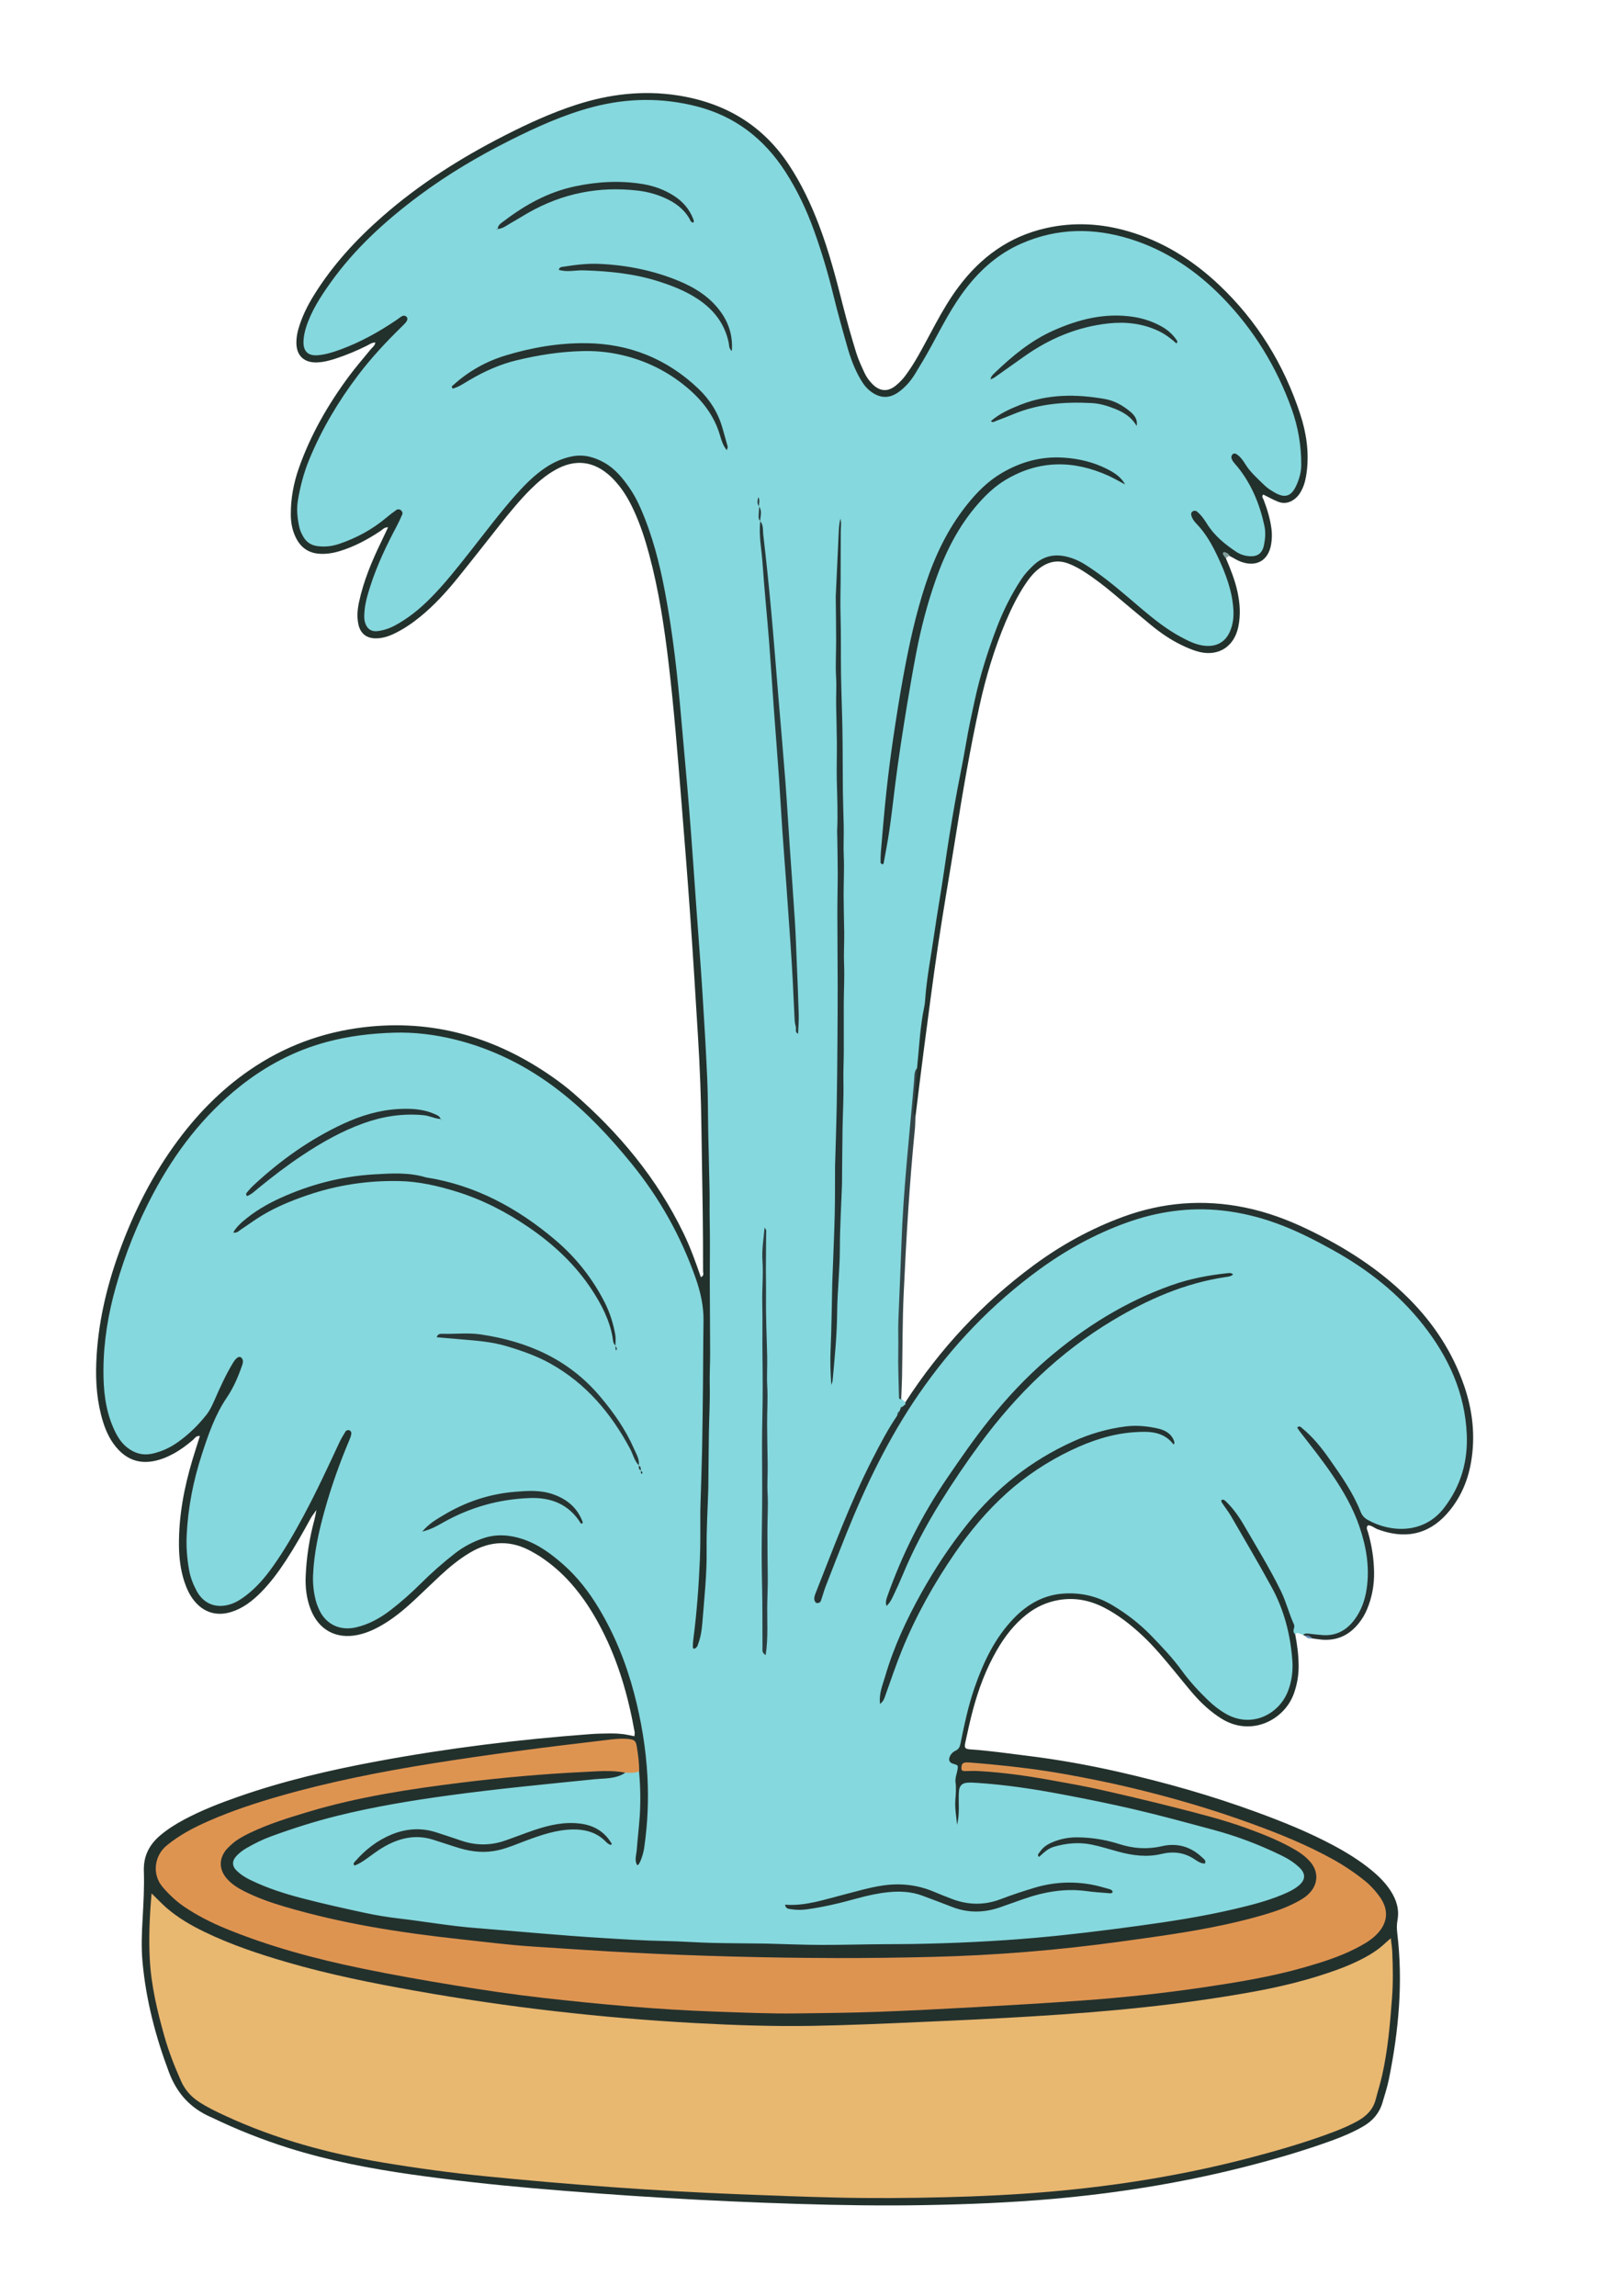 <svg fill="none" viewBox="0 0 159 225" xmlns="http://www.w3.org/2000/svg" xmlns:xlink="http://www.w3.org/1999/xlink"><clipPath id="a"><path d="m0 0h139.544v212.935h-139.544z" transform="matrix(.996 .085 -.085 .996 19 .584)"/></clipPath><g clip-path="url(#a)"><path d="m127.743 160.234c-.132-.054-.265-.105-.398-.159-.151-.065-.281-.033-.386.092-.673-.192-.448-.838-.568-1.261-.68-2.359-1.925-4.442-3.124-6.541-.812-1.42-1.561-2.887-2.334-3.93 1.493 2.508 3.225 5.278 4.59 8.246 1.041 2.259 1.555 4.683 1.45 7.178-.133 3.201-2.791 5.491-5.576 4.889-1.388-.299-2.437-1.169-3.432-2.132-1.715-1.665-2.984-3.707-4.646-5.422-1.311-1.355-2.699-2.607-4.318-3.565-3.915-2.318-8.118-1.235-10.759 2.735-1.82 2.732-2.841 5.778-3.551 8.959-.197.888-.164 1.884-.861 2.624-.133.14-.268.348-.083.514.73.669.396 1.476.23 2.203-.266 1.167-.163 2.329-.136 3.384.066-.614-.108-1.334-.046-2.059.112-1.315.441-1.644 1.78-1.569 2.609.145 5.206.432 7.775.927 5.63 1.088 11.224 2.336 16.725 3.97 1.952.58 3.817 1.375 5.661 2.221.534.246 1.022.57 1.469.952 1.153.99 1.109 2.039-.175 2.853-1.816 1.149-3.895 1.604-5.95 2.045-8.91 1.91-17.933 2.941-27.032 3.327-5.023.213-10.049.229-15.074.166-5.961-.077-11.911-.327-17.866-.557-5.854-.225-11.679-.746-17.489-1.371-5.69-.611-11.356-1.551-16.806-3.439-.996-.344-1.989-.714-2.896-1.254-1.722-1.016-1.738-2.197-.073-3.304 1.751-1.164 3.752-1.731 5.719-2.356 5.004-1.591 10.161-2.425 15.351-3.106 4.913-.645 9.841-1.125 14.777-1.575.52-.048.968-.288 1.455-.413.507-.091 1.014-.173 1.526-.06.384.203.348.587.362.926.112 2.507.013 5.003-.372 7.484.777-4.169.671-8.347-.061-12.5-.697-3.951-1.897-7.747-3.949-11.236-1.286-2.185-2.866-4.087-4.904-5.602-3.183-2.37-6.224-2.269-9.291.232-1.909 1.557-3.601 3.356-5.519 4.903-1.045.842-2.154 1.553-3.442 1.958-2.321.729-4.101-.22-4.804-2.581-.592-1.978-.32-3.967.066-5.927.685-3.465 1.793-6.805 3.112-10.085-.821 1.389-1.459 2.865-2.148 4.317-1.345 2.831-2.862 5.563-4.597 8.172-.854 1.284-1.901 2.381-3.138 3.294-2.119 1.566-4.292.944-5.3-1.475-.539-1.292-.762-2.652-.708-4.017.199-5.113 1.317-9.986 3.954-14.442.565-.954 1.084-1.949 1.316-3.057-.959 1.059-1.387 2.402-2.002 3.641-1.128 2.27-2.889 3.886-5.151 4.919-2.185 1-3.967.277-5.045-1.9-1.075-2.167-1.28-4.502-1.212-6.866.113-3.992 1.09-7.819 2.51-11.526 1.966-5.129 4.65-9.826 8.566-13.736 4.847-4.833 10.655-7.362 17.518-7.45 8.181-.107 14.707 3.433 20.305 9.101 3.011 3.046 5.611 6.392 7.596 10.201.999 1.911 1.697 3.944 2.448 5.958.42 1.124.502 2.305.474 3.469-.139 5.974-.153 11.951-.262 17.924-.08 4.329-.288 8.638-.689 12.944.486-4.122.705-8.249.717-12.401.008-2.769.099-5.548.163-8.318.082-3.553.092-7.105.082-10.659-.007-2.971.005-5.939-.035-8.906-.06-4.374-.059-8.747-.22-13.12-.403-11.054-1.322-22.071-2.218-33.089-.483-5.958-1.008-11.922-2.306-17.776-.61-2.753-1.401-5.459-2.86-7.908-.499-.842-1.112-1.616-1.879-2.226-1.999-1.59-4.344-1.463-6.63.344-1.418 1.121-2.568 2.504-3.712 3.891-2.36 2.863-4.486 5.92-7.084 8.585-1.324 1.359-2.782 2.532-4.63 3.069-1.476.428-2.387-.302-2.297-1.848.086-1.497.566-2.912 1.137-4.288.645-1.554 1.309-3.097 2.131-4.571.112-.2.234-.403.203-.727-.494-.029-.759.328-1.058.581-1.334 1.131-2.868 1.895-4.51 2.427-2.713.879-4.272-.211-4.415-3.046-.14-2.759.88-5.215 2.055-7.612 2.082-4.26 4.901-7.985 8.302-11.3-1.459.803-2.856 1.709-4.381 2.366-1.041.449-2.089.877-3.215 1.062-1.563.26-2.318-.424-2.152-2.013.111-1.066.533-2.033 1.041-2.969 1.53-2.816 3.545-5.269 5.886-7.406 6.257-5.716 13.368-10.077 21.528-12.388 5.851-1.657 11.579-1.134 16.421 3.059 2.973 2.575 4.611 6.058 5.908 9.709 1.274 3.58 1.966 7.323 3.086 10.946.312 1.01.671 2.001 1.189 2.927 1.136 2.028 2.731 2.197 4.254.38 1.265-1.508 2.084-3.296 3.011-5.016 1.61-2.98 3.389-5.846 6.351-7.684 4.447-2.753 9.14-2.926 13.91-1.023 6.181 2.466 10.331 7.114 13.322 12.916 1.408 2.733 2.431 5.59 2.44 8.731.003.882-.163 1.717-.531 2.501-.538 1.144-1.39 1.409-2.496.793-1.431-.791-2.438-2.037-3.44-3.3 1.259 1.694 2.195 3.534 2.719 5.582.195.771.26 1.54.134 2.326-.229 1.423-1.034 1.973-2.431 1.513-1.496-.488-2.559-1.605-3.528-2.796-.266-.328-.437-.729-.835-.969 1.457 1.668 2.326 3.65 3.086 5.689.496 1.334.78 2.709.638 4.139-.229 2.334-1.975 3.433-4.167 2.613-2.578-.965-4.572-2.803-6.62-4.548-1.339-1.14-2.69-2.259-4.187-3.187-2.31-1.43-4.091-1.071-5.654 1.133-2.045 2.883-3.201 6.174-4.093 9.542-1.536 5.785-2.391 11.704-3.35 17.604-.626 3.854-1.227 7.713-1.844 11.567-.318 2.002-.543 4.025-.813 6.037-.155 1.164-.116 2.347-.381 3.498-.663 5.463-1.131 10.936-1.389 16.437-.193 4.087-.376 8.172-.399 12.261-.007 1.153-.047 2.307.083 3.455.134.11.265.22.4.33.059.07.072.153.042.239-.043.078-.091.15-.146.22-.026.037-.055.071-.081.105-.046.078-.098.152-.144.23-.04.085-.086.17-.13.255-.082.189-.15.383-.235.573-3.308 5.397-5.548 11.283-7.769 17.173 1.252-3.187 2.481-6.379 3.859-9.513 3.647-8.286 8.664-15.57 15.797-21.224 4.71-3.733 9.851-6.618 15.994-7.177 3.859-.352 7.534.424 11.038 1.979 3.906 1.734 7.571 3.892 10.61 6.951 3.649 3.675 6.235 7.908 6.492 13.26.145 2.969-.647 5.661-2.688 7.883-1.706 1.86-3.584 1.948-6.137 1.298-1.237-.316-2.008-1.07-2.572-2.302-1.195-2.6-2.982-4.837-4.847-6.996 2.867 3.539 5.646 7.127 6.384 11.821.321 2.047.231 4.055-.769 5.933-.922 1.734-2.316 2.572-4.32 2.26-.457-.072-.917-.158-1.382-.178z" fill="#85d8dd"/><path d="m61.3 173.728c-.926.632-2.008.543-3.042.648-4.802.487-9.604.942-14.387 1.599-3.631.499-7.24 1.098-10.799 1.98-2.195.544-4.349 1.231-6.476 2.007-.846.308-1.647.708-2.426 1.156-.409.237-.783.523-1.084.884-.338.407-.318.887.052 1.266.411.422.903.736 1.437.992 1.621.787 3.33 1.333 5.061 1.783 2.034.528 4.085.985 6.14 1.426 1.103.239 2.22.419 3.342.551 2.515.294 5.013.74 7.54.937 4.083.319 8.159.714 12.245.965 2.137.13 4.279.274 6.421.309 1.483.025 2.958.145 4.438.18 1.714.041 3.424.043 5.139.065.156.004.313.007.469.011 1.713.045 3.428.119 5.141.122 2.063.006 4.125-.061 6.186-.071.934-.006 1.868-.005 2.803-.02 4.008-.07 8.011-.256 12.007-.605 3.335-.295 6.658-.706 9.974-1.157 3.244-.441 6.476-.938 9.662-1.695 1.556-.368 3.104-.763 4.584-1.384.576-.243 1.146-.502 1.626-.917.62-.533.645-1.134.054-1.706-.537-.518-1.165-.913-1.837-1.235-2.109-1.023-4.29-1.859-6.553-2.468-2.63-.707-5.258-1.43-7.911-2.047-2.273-.529-4.565-.99-6.858-1.425-2.799-.531-5.605-.965-8.446-1.148-.347-.024-.704-.051-1.05-.012-.448.051-.696.308-.742.77-.043.425-.037.858-.025 1.286.019.693-.001 1.379-.166 2.06-.068-.812-.231-1.609-.168-2.43.043-.58.096-1.159.016-1.752-.054-.401.137-.834.202-1.255.063-.394.041-.406-.456-.55-.312-.092-.435-.329-.339-.612.106-.319.33-.539.616-.672.333-.152.408-.418.474-.74.376-1.836.758-3.672 1.376-5.444.866-2.493 1.978-4.85 3.841-6.778 1.351-1.402 2.963-2.31 4.919-2.428 1.664-.104 3.249.255 4.706 1.12 1.417.842 2.716 1.842 3.859 3.024 1.055 1.093 2.107 2.196 3.006 3.437.757 1.044 1.635 1.991 2.564 2.887.537.515 1.119.971 1.77 1.338 2.526 1.419 5.193.008 6.06-2.262.37-.968.495-1.976.419-2.996-.186-2.523-.808-4.943-2.025-7.168-1.276-2.331-2.625-4.62-3.956-6.92-.273-.472-.615-.904-.915-1.359-.061-.091-.124-.237.015-.294.074-.03.226.029.295.094.747.7 1.342 1.534 1.848 2.41 1.235 2.128 2.528 4.221 3.615 6.438.52 1.061.791 2.205 1.278 3.269.074.161.033.295-.012.445-.056.195-.04.387.137.53.202 1.036.338 2.084.339 3.146 0 .911-.159 1.786-.461 2.645-.923 2.619-4.207 4.298-7.125 2.462-1.035-.652-1.925-1.466-2.722-2.383-.639-.736-1.249-1.503-1.87-2.258-.994-1.206-1.988-2.412-3.133-3.483-1.146-1.071-2.373-2.035-3.771-2.751-1.392-.712-2.856-1.005-4.419-.739-1.183.201-2.229.679-3.167 1.418-1.218.958-2.14 2.16-2.91 3.491-1.065 1.839-1.802 3.815-2.352 5.863-.283 1.057-.515 2.129-.747 3.201-.113.524-.028.633.498.668 1.87.127 3.724.397 5.581.628 2.985.367 5.94.895 8.871 1.558 4.605 1.043 9.144 2.329 13.579 3.954 2.564.94 5.095 1.956 7.512 3.245 1.346.718 2.639 1.513 3.816 2.489.695.574 1.33 1.209 1.826 1.969.574.882.878 1.835.683 2.894-.079.432-.073.855-.021 1.283.582 4.835.135 9.608-.832 14.351-.157.763-.403 1.509-.624 2.26-.304 1.027-.955 1.774-1.873 2.309-1.016.588-2.096 1.04-3.198 1.437-2.9 1.044-5.859 1.895-8.848 2.643-6.064 1.517-12.216 2.489-18.44 3.038-4.158.366-8.325.531-12.497.604-4.172.076-8.342.011-12.516-.12-8.658-.265-17.301-.787-25.927-1.538-3.966-.346-7.918-.782-11.86-1.342-4.093-.582-8.153-1.362-12.107-2.611-2.569-.81-5.066-1.804-7.489-2.974-.035-.016-.073-.03-.107-.046-1.995-.875-3.311-2.318-4.093-4.401-1.317-3.502-2.248-7.075-2.59-10.799-.128-1.404-.073-2.815.009-4.224.088-1.563.176-3.125.123-4.69-.05-1.44.523-2.571 1.604-3.488.722-.61 1.515-1.106 2.339-1.547 1.69-.904 3.473-1.598 5.277-2.23 4.466-1.565 9.059-2.634 13.7-3.493 6.907-1.281 13.868-2.138 20.873-2.657.66-.048 1.324-.06 1.987-.066.389-.003.782.018 1.167.064.372.045.739.135 1.137.212.014-.166.047-.282.03-.388-.629-3.522-1.598-6.931-3.251-10.124-.829-1.605-1.794-3.117-2.993-4.471-.911-1.029-1.941-1.923-3.091-2.674-.229-.147-.469-.276-.706-.414-2.048-1.169-4.079-1.126-6.102.078-1.083.642-2.042 1.438-2.958 2.291-.773.72-1.528 1.455-2.299 2.179-.912.857-1.857 1.677-2.914 2.351-.86.546-1.761 1.006-2.766 1.228-2.152.469-3.886-.447-4.686-2.501-.401-1.034-.53-2.121-.485-3.228.076-1.885.368-3.738.86-5.557.062-.225.094-.455.195-.944-.283.405-.439.588-.551.795-.77 1.406-1.555 2.804-2.434 4.145-.729 1.114-1.519 2.184-2.455 3.133-.833.84-1.756 1.558-2.903 1.919-1.439.45-2.721.056-3.659-1.119-.445-.56-.733-1.197-.953-1.872-.377-1.163-.516-2.368-.523-3.584-.018-2.844.505-5.605 1.318-8.318.234-.783.489-1.558.736-2.349-.368-.052-.503.229-.693.393-.599.509-1.223.973-1.911 1.347-.62.337-1.269.597-1.965.727-1.337.246-2.47-.132-3.402-1.107-.746-.778-1.204-1.725-1.522-2.742-.589-1.89-.74-3.833-.666-5.8.141-3.751.982-7.36 2.255-10.873 1.422-3.92 3.285-7.609 5.782-10.958 2.12-2.844 4.607-5.313 7.593-7.247 3.442-2.23 7.21-3.491 11.284-3.874 6.542-.611 12.415 1.193 17.761 4.915.703.489 1.393 1.01 2.04 1.57 4.508 3.903 8.259 8.406 10.869 13.811.663 1.371 1.174 2.801 1.679 4.264.349-.114.22-.394.219-.571.001-1.957-.008-3.915-.034-5.87-.034-2.74-.093-5.479-.127-8.216-.036-2.936-.151-5.867-.329-8.796-.244-3.983-.484-7.967-.768-11.947-.274-3.901-.587-7.802-.903-11.7-.351-4.327-.696-8.657-1.206-12.972-.425-3.616-.967-7.212-1.91-10.731-.396-1.476-.86-2.925-1.502-4.314-.46-.996-.999-1.95-1.735-2.774-.155-.174-.309-.351-.482-.513-1.682-1.599-3.556-1.825-5.562-.662-.886.511-1.657 1.173-2.378 1.891-1.024 1.024-1.943 2.142-2.843 3.274-1.409 1.774-2.802 3.566-4.226 5.329-1.132 1.401-2.339 2.73-3.743 3.872-.761.62-1.566 1.167-2.445 1.6-.6.296-1.228.508-1.907.502-.887-.007-1.478-.47-1.678-1.337-.169-.739-.106-1.471.052-2.211.446-2.083 1.258-4.026 2.185-5.929.218-.45.426-.901.666-1.408-.375-.009-.538.22-.739.356-1.242.825-2.54 1.53-3.972 1.968-.677.208-1.363.323-2.073.265-1.025-.081-1.751-.599-2.219-1.498-.387-.744-.537-1.547-.534-2.38-.002-1.541.273-3.035.782-4.489 1.165-3.316 2.9-6.317 4.991-9.121.653-.875 1.379-1.698 2.066-2.55.161-.199.411-.342.445-.667-.333.004-.582.199-.844.328-.982.486-1.988.908-3.025 1.249-.632.208-1.276.376-1.942.381-1.196.009-1.904-.681-1.926-1.876-.009-.469.064-.935.194-1.39.336-1.177.869-2.26 1.509-3.296 1.826-2.954 4.148-5.48 6.748-7.755 3.607-3.159 7.624-5.704 11.881-7.88 2.294-1.174 4.633-2.252 7.087-3.049 3.24-1.05 6.545-1.446 9.925-.928 4.627.71 8.356 2.881 10.964 6.854 1.187 1.806 2.106 3.743 2.88 5.756 1.012 2.633 1.723 5.356 2.413 8.086.383 1.514.816 3.02 1.273 4.514.204.67.508 1.312.8 1.95.195.43.466.813.803 1.147.719.714 1.497.777 2.294.127.361-.294.691-.639.965-1.016.436-.599.836-1.226 1.205-1.873.599-1.053 1.155-2.13 1.736-3.195.674-1.237 1.388-2.451 2.232-3.579 2.183-2.924 4.97-4.944 8.559-5.755 2.724-.616 5.421-.468 8.093.312 3.405.993 6.327 2.829 8.885 5.247 3.736 3.532 6.359 7.791 7.959 12.677.604 1.838.88 3.727.632 5.669-.076.587-.193 1.157-.455 1.692-.154.321-.343.616-.611.852-.511.441-1.094.618-1.735.363-.499-.2-.969-.466-1.458-.708-.196.196-.018.369.04.521.353.915.633 1.847.764 2.825.068.51.054 1.017-.029 1.522-.261 1.574-1.401 2.263-2.913 1.737-.4-.139-.764-.383-1.146-.577-.264-.121-.37-.019-.364.254.446 1.041.869 2.093 1.113 3.209.257 1.159.333 2.323.087 3.492-.406 1.922-1.93 2.909-3.833 2.439-.597-.149-1.18-.403-1.738-.673-1.091-.529-2.086-1.217-3.022-1.989-1.205-.995-2.399-2.001-3.593-3.005-.956-.806-1.945-1.566-3.001-2.24-.461-.292-.939-.546-1.454-.744-1.053-.405-1.992-.193-2.857.464-.569.43-1.002.983-1.392 1.572-.76 1.145-1.361 2.372-1.897 3.634-1.129 2.673-1.961 5.444-2.581 8.275-.908 4.167-1.636 8.369-2.303 12.583-.572 3.593-1.204 7.177-1.744 10.776-.526 3.521-.975 7.056-1.44 10.585-.277 2.094-.525 4.193-.786 6.288-.255-.002-.326-.162-.301-.376.163-1.451.129-2.923.454-4.357.212-2.02.288-4.059.717-6.058.042-.19.059-.388.073-.584.148-2.151.57-4.265.876-6.392.316-2.205.715-4.397 1.028-6.602.296-2.089.637-4.174.998-6.251.341-1.964.768-3.91 1.1-5.875.246-1.467.563-2.915.879-4.363.526-2.413 1.268-4.753 2.147-7.057.631-1.651 1.415-3.219 2.38-4.697.345-.528.766-.98 1.224-1.41 1.213-1.135 2.57-1.157 4.02-.591.695.273 1.305.695 1.916 1.114 1.704 1.178 3.244 2.565 4.828 3.897 1.139.956 2.305 1.872 3.615 2.581.79.425 1.583.843 2.508.906 1.084.076 1.908-.391 2.348-1.376.31-.691.398-1.415.352-2.176-.11-1.835-.748-3.509-1.512-5.144-.55-1.171-1.168-2.299-2.077-3.242-.243-.253-.467-.528-.541-.889-.037-.177.04-.318.186-.384.092-.041.256-.044.326.011.438.339.752.792 1.042 1.256.721 1.153 1.746 1.985 2.855 2.725.365.241.764.38 1.201.424.855.086 1.349-.239 1.519-1.083.125-.612.179-1.243.046-1.868-.458-2.13-1.262-4.104-2.647-5.812-.219-.271-.499-.508-.589-.86-.025-.094.02-.234.079-.318.108-.151.289-.139.419-.053.368.238.625.594.849.958.495.816 1.213 1.425 1.878 2.081.301.298.677.53 1.047.742.971.552 1.592.356 2.072-.675.296-.64.499-1.327.5-2.035.009-1.894-.304-3.736-.945-5.519-1.477-4.109-3.714-7.755-6.748-10.879-2.566-2.638-5.556-4.667-9.098-5.767-3.585-1.113-7.136-1.075-10.623.446-2.2.959-3.956 2.481-5.416 4.362-1.375 1.767-2.381 3.759-3.447 5.72-.504.927-1.045 1.835-1.598 2.731-.413.669-.927 1.261-1.565 1.728-.902.66-1.787.66-2.701.008-.455-.324-.781-.755-1.06-1.235-.578-.987-.974-2.05-1.285-3.142-.495-1.727-.974-3.463-1.403-5.207-.51-2.092-1.127-4.151-1.852-6.173-.728-2.029-1.639-3.975-2.809-5.793-2.095-3.26-4.948-5.474-8.724-6.439-3.396-.867-6.782-.822-10.168.065-2.845.747-5.508 1.958-8.128 3.271-3.111 1.56-6.102 3.33-8.895 5.408-3.302 2.461-6.335 5.214-8.737 8.601-.95 1.341-1.842 2.717-2.35 4.306-.143.453-.238.91-.255 1.378-.035.984.447 1.454 1.438 1.362.74-.068 1.451-.289 2.149-.544 1.954-.711 3.76-1.714 5.482-2.875.163-.111.317-.232.476-.34.17-.113.348-.177.531-.027.165.132.142.363-.082.616-.155.177-.329.336-.493.499-1.479 1.454-2.888 2.969-4.143 4.625-1.943 2.564-3.578 5.309-4.807 8.298-.524 1.276-.865 2.597-1.095 3.945-.151.885-.062 1.791.14 2.677.078.351.234.662.414.963.3.501.743.781 1.32.867.751.11 1.474.024 2.19-.219 1.678-.574 3.215-1.4 4.579-2.545.327-.274.67-.539 1.02-.781.125-.088.31-.072.437.041.122.105.19.256.121.417-.158.357-.316.714-.499 1.059-1.008 1.9-1.944 3.836-2.606 5.89-.289.893-.558 1.791-.606 2.737-.017.313-.024.621.077.928.197.604.609.891 1.237.807.584-.075 1.135-.257 1.659-.537 1.286-.686 2.408-1.59 3.436-2.617 1.442-1.44 2.692-3.041 3.955-4.638 1.479-1.87 2.903-3.784 4.491-5.565.755-.847 1.546-1.661 2.456-2.343.914-.689 1.904-1.194 3.047-1.421 1.142-.224 2.156.057 3.141.603 1.057.585 1.798 1.494 2.47 2.457.448.638.81 1.331 1.124 2.053 1.149 2.632 1.854 5.393 2.384 8.205.781 4.112 1.233 8.264 1.591 12.431.26 2.995.546 5.989.786 8.986.256 3.192.469 6.389.699 9.582.201 2.767.418 5.529.593 8.298.178 2.805.343 5.615.468 8.425.078 1.757.062 3.516.098 5.272.039 1.914.094 3.827.13 5.741.015.899-.01 1.795.011 2.695.048 2.109.005 4.219.011 6.33.005 2.266.027 4.533.033 6.798.001 1.056-.063 2.109-.039 3.166.036 1.564-.061 3.125-.084 4.69-.026 1.758-.036 3.517-.056 5.276-0.0.157-.011.314-.014.471-.056 1.876-.174 3.754-.151 5.628.033 2.435-.235 4.844-.425 7.26-.057.703-.165 1.398-.424 2.061-.029.073-.037.161-.084.216-.069.083-.155.177-.252.198-.18.044-.165-.132-.167-.227 0-.233.021-.47.05-.701.34-2.603.531-5.218.641-7.838.068-1.561.032-3.124.042-4.687.001-.196.007-.392.014-.585.056-1.838.121-3.674.161-5.509.043-2.15.064-4.299.087-6.447.02-2.03.018-4.063.051-6.096.024-1.469-.294-2.866-.777-4.239-1.442-4.099-3.532-7.827-6.271-11.195-2.127-2.614-4.412-5.064-7.082-7.135-3.092-2.401-6.522-4.133-10.322-5.055-1.925-.466-3.889-.713-5.906-.649-2.236.068-4.422.33-6.578.909-3.137.84-5.951 2.327-8.487 4.339-3.607 2.861-6.342 6.439-8.503 10.49-1.551 2.909-2.765 5.952-3.666 9.12-.765 2.684-1.218 5.425-1.231 8.213-.01 1.917.179 3.831.959 5.625.33.763.73 1.472 1.404 1.988.717.547 1.501.774 2.412.577.935-.202 1.775-.602 2.543-1.146 1.054-.752 1.976-1.654 2.781-2.673.341-.433.569-.931.789-1.434.551-1.251 1.111-2.501 1.825-3.672.292-.477.59-.671.781-.504.295.258.166.585.067.865-.373 1.076-.832 2.128-1.466 3.06-1.161 1.71-1.815 3.631-2.444 5.56-.84 2.574-1.363 5.214-1.491 7.93-.055 1.142.032 2.264.23 3.382.13.739.4 1.437.752 2.09.711 1.31 1.985 1.753 3.388 1.27.521-.178.978-.477 1.417-.81 1.072-.813 1.929-1.828 2.698-2.916 1.107-1.564 2.065-3.226 2.973-4.915 1.258-2.341 2.375-4.753 3.498-7.164.18-.388.401-.759.628-1.123.046-.075.21-.126.303-.112.167.028.268.184.251.346-.019.189-.085.38-.162.557-.961 2.268-1.789 4.586-2.45 6.962-.579 2.075-1.045 4.169-1.136 6.334-.035.83.049 1.64.248 2.44.085.339.214.671.36.988.69 1.478 2.107 2.049 3.585 1.709 1.285-.293 2.4-.919 3.428-1.713 1.021-.787 1.985-1.642 2.902-2.554 1.081-1.078 2.222-2.085 3.428-3.021.811-.628 1.706-1.093 2.672-1.43 1.309-.458 2.614-.366 3.9.055 1.55.509 2.833 1.462 4.038 2.528 1.384 1.23 2.503 2.682 3.452 4.265 1.56 2.598 2.678 5.378 3.452 8.309.71 2.693 1.165 5.426 1.313 8.205.119 2.269.02 4.535-.296 6.789-.023.156-.043.311-.075.463-.218.951-.548 1.556-.652 1.37-.27-.473-.06-.982-.025-1.471.081-1.094.216-2.181.29-3.276.097-1.473.069-2.947-.066-4.417-.363-.412-.354-.939-.429-1.437-.193-1.252-.404-1.427-1.693-1.351-2.418.141-4.811.52-7.207.823-7.934 1.01-15.862 2.092-23.617 4.133-3.888 1.025-7.758 2.117-11.301 4.115-.683.387-1.33.82-1.893 1.372-1.012.988-1.119 2.245-.289 3.384.651.895 1.476 1.604 2.411 2.192 3.762 2.358 7.976 3.55 12.2 4.656 5.323 1.392 10.751 2.246 16.182 3.104 5.901.934 11.838 1.451 17.78 1.933 6.222.506 12.453.596 18.69.388 8.303-.276 16.601-.658 24.883-1.373 6.262-.54 12.498-1.278 18.604-2.851 2.343-.603 4.677-1.252 6.747-2.589 2.097-1.352 2.319-2.765.696-4.628-1.067-1.225-2.406-2.104-3.812-2.879-5.056-2.789-10.498-4.553-16.035-6.075-6.032-1.656-12.153-2.806-18.385-3.338-.331-.029-.658-.014-1.101-.032 9.397.82 18.407 2.927 27.255 5.788 1.445.468 2.851 1.05 4.212 1.74.667.336 1.285.746 1.818 1.27 1.363 1.349 1.195 3.242-.399 4.325-.977.661-2.057 1.106-3.178 1.469-5.271 1.696-10.742 2.337-16.194 3.064-8.404 1.12-16.858 1.446-25.327 1.41-4.713-.019-9.425-.078-14.137-.251-4.595-.17-9.184-.376-13.775-.709-2.015-.146-4.056-.065-6.067-.329-7.142-.932-14.349-1.521-21.281-3.681-1.307-.407-2.595-.848-3.842-1.413-.427-.194-.844-.407-1.225-.682-2.078-1.508-2.091-3.499-.003-4.973 1.025-.725 2.169-1.233 3.345-1.664 6.873-2.526 14.04-3.615 21.266-4.393 3.802-.409 7.609-.749 11.433-.842.798-.02 1.65-.206 2.317.464z" fill="#23312d"/><path d="m127.744 160.233c.155-.161.346-.148.543-.128.466.053.931.113 1.395.142 1.325.087 2.341-.491 3.109-1.533.664-.897 1.019-1.916 1.182-3.023.308-2.111-.045-4.13-.724-6.113-.615-1.786-1.547-3.41-2.602-4.972-.985-1.46-2.082-2.833-3.158-4.219-.118-.151-.221-.317-.329-.474.23-.239.363-.041.494.065 1.038.849 1.873 1.888 2.635 2.972 1.168 1.66 2.344 3.324 3.098 5.234.137.349.374.593.685.77 2.174 1.231 5.475 1.451 7.489-1.179 1.643-2.144 2.341-4.543 2.221-7.225-.184-4.07-1.802-7.565-4.269-10.703-2.424-3.081-5.45-5.448-8.866-7.343-1.811-1.003-3.644-1.944-5.595-2.641-1.695-.607-3.438-1.032-5.217-1.226-3.224-.355-6.374.097-9.423 1.197-3.065 1.104-5.892 2.662-8.53 4.58-4.655 3.392-8.567 7.492-11.833 12.241-2.919 4.244-5.144 8.843-7.062 13.602-.7 1.74-1.382 3.487-2.057 5.236-.181.473-.305.967-.479 1.44-.03.083-.173.159-.273.174-.168.021-.283-.09-.331-.258-.067-.242.011-.468.094-.684 1.757-4.432 3.4-8.91 5.578-13.161.748-1.461 1.51-2.917 2.435-4.276.154-.118.12-.341.259-.467.003-.075.022-.145.057-.211.062-.077.13-.14.209-.195l.048-.032c.058-.067.125-.121.203-.163.036-.072.039-.147.013-.222 3.386-5.243 7.574-9.74 12.595-13.44 2.686-1.983 5.584-3.577 8.716-4.732 3.903-1.44 7.894-1.758 11.969-.927 2.15.436 4.194 1.191 6.17 2.143 3.643 1.754 7.022 3.895 9.9 6.773 2.439 2.44 4.291 5.254 5.425 8.533.845 2.449 1.127 4.948.686 7.513-.304 1.767-.98 3.374-2.121 4.768-1.638 2.004-3.908 2.976-7.04 1.804-.319-.119-.581-.384-.943-.386-.218.224-.07.44-.007.649.374 1.284.582 2.593.604 3.932.022 1.271-.203 2.494-.695 3.665-.197.471-.456.908-.771 1.31-.935 1.199-2.147 1.777-3.67 1.65-.311-.027-.617-.082-.927-.122-.203-.188-.531-.049-.721-.268-.058-.012-.112-.033-.161-.063z" fill="#263230"/><path d="m89.895 104.671c-.1 1.283-.203 2.565-.3 3.852-.026.302-.119.625.146.884-.02.428-.018.857-.061 1.283-.533 5.324-.843 10.663-1.091 16.004-.129 2.765-.111 5.54-.165 8.308-.014.704-.055 1.405-.082 2.107-.148.05-.213-.031-.218-.162-.03-1.514-.1-3.031-.069-4.543.021-1.053-.029-2.103.015-3.155.099-2.453.211-4.909.296-7.363.186-5.35.794-10.66 1.242-15.984.036-.417-.02-.871.285-1.231z" fill="#354548"/><path d="m120.177 54.741c-.082-.112-.174-.221-.249-.339-.06-.094-.083-.214.025-.286.041-.029.134-.005.191.02.163.076.333.153.394.352-.159.032-.287.107-.364.254z" fill="#849e9c"/><path d="m127.904 160.294c.287-.034.544.014.721.268-.295.06-.535-.039-.721-.268z" fill="#6689b0"/><path d="m61.296 173.729c-1.358-.27-2.725-.131-4.082-.067-4.009.191-8.01.551-11.992 1.043-5.072.628-10.119 1.396-15.031 2.871-1.943.585-3.881 1.183-5.717 2.068-.671.323-1.321.677-1.865 1.198-.171.162-.344.321-.487.505-.658.862-.641 1.85.054 2.693.482.585 1.108.979 1.775 1.315 1.258.632 2.583 1.103 3.93 1.5 2.771.813 5.579 1.46 8.421 1.965 2.92.522 5.854.91 8.801 1.231 2.403.261 4.802.571 7.215.725 3.231.207 6.46.434 9.691.596 3.27.165 6.544.29 9.817.377 3.352.09 6.703.14 10.056.148 3.156.008 6.314-.034 9.47-.111 6.239-.152 12.452-.663 18.634-1.521 3.36-.467 6.722-.913 10.041-1.633 1.64-.354 3.265-.766 4.86-1.285.853-.281 1.683-.627 2.468-1.068.374-.21.733-.445 1.029-.767.823-.884.873-2.046.111-2.977-.556-.68-1.291-1.129-2.046-1.538-1.377-.744-2.83-1.314-4.296-1.846-2.277-.824-4.619-1.411-6.961-2.008-2.454-.622-4.922-1.204-7.391-1.759-1.522-.34-3.056-.609-4.593-.888-2.379-.432-4.771-.784-7.188-.919-.465-.027-.932-.021-1.4-.005-.229.01-.382-.033-.377-.291.004-.239.035-.485.33-.539.149-.026.308-.019.464-.009.697.056 1.397.113 2.094.179 2.484.235 4.962.542 7.418.988 1.993.36 3.983.757 5.955 1.22 4.138.973 8.219 2.155 12.214 3.614 2.713.989 5.386 2.07 7.92 3.473 1.128.628 2.197 1.342 3.198 2.155.519.421.963.918 1.358 1.45 1.023 1.369.881 2.757-.442 3.955-.556.503-1.206.857-1.869 1.197-1.608.823-3.322 1.355-5.048 1.85-3.233.926-6.544 1.459-9.86 1.953-3.975.588-7.964 1.01-11.968 1.297-3.42.245-6.845.448-10.267.637-3.267.179-6.537.352-9.808.472-2.61.095-5.22.115-7.832.15-2.69.036-5.376-.089-8.065-.181-5.618-.195-11.209-.713-16.79-1.34-2.865-.324-5.721-.748-8.567-1.211-3.075-.503-6.15-1.041-9.2-1.672-4.584-.946-9.101-2.155-13.443-3.948-1.372-.567-2.692-1.243-3.927-2.07-.815-.545-1.519-1.212-2.16-1.958-1.084-1.26-.81-3.088.388-4.074 1.254-1.034 2.665-1.768 4.133-2.41 2.256-.99 4.59-1.758 6.953-2.437 4.92-1.409 9.93-2.393 14.978-3.201 5.581-.893 11.188-1.606 16.801-2.264.808-.095 1.625-.215 2.446-.125.53.058.683.183.769.705.133.811.246 1.624.238 2.449-.43.216-.891.15-1.344.141z" fill="#de9451"/><path d="m81.492 135.761c-.096-1.326-.117-2.406-.07-3.5.095-2.185.113-4.373.163-6.562.003-.078.007-.156.01-.235.079-2.15.178-4.298.231-6.447.039-1.6.022-3.204.032-4.803 0-.118.01-.235.014-.352.049-1.799.115-3.596.148-5.393.04-2.107.054-4.22.071-6.33.013-1.874.027-3.751.024-5.626-.005-2.344-.03-4.686-.032-7.03-.001-1.328.038-2.658.037-3.986-.001-1.17-.032-2.343-.046-3.514-.003-.197-.022-.392-.012-.585.078-1.642.006-3.28-.033-4.92-.027-1.212.014-2.421.007-3.634-.011-1.25-.048-2.498-.071-3.746-.018-.9.049-1.792-.005-2.695-.07-1.206.005-2.422.004-3.631-.001-1.328-.021-2.654-.035-3.982 0-.118-.009-.234-.003-.351.099-2.148.197-4.293.299-6.441.02-.388.066-.774.151-1.161.129.401.039.8.041 1.197-.003 1.639-.003 3.278-.012 4.916-.009 1.094-.043 2.186-.009 3.28.058 1.952.019 3.905.048 5.858.029 1.874.111 3.746.14 5.62.032 1.953.019 3.905.041 5.858.014 1.132.058 2.263.082 3.393.021.975-.043 1.95.004 2.931.06 1.287-.018 2.578-.014 3.867.004 1.21.041 2.419.059 3.63.015 1.014-.059 2.027-.016 3.047.056 1.326-.025 2.656-.03 3.983-.006 1.524.011 3.046.004 4.57-.002 1.016-.059 2.03-.035 3.048.033 1.524-.061 3.047-.087 4.572-.026 1.797-.036 3.593-.053 5.391-0.0.078-.004.157-.007.235-.073 2.033-.197 4.064-.201 6.096-.005 2.117-.249 4.217-.27 6.326-.018 2.237-.243 4.45-.446 6.671-.006.075-.045.147-.132.432z" fill="#253534"/><g fill="#243230"><path d="m110.288 47.477c-.547-.286-1.081-.604-1.644-.858-3.42-1.541-6.795-1.545-10.07.411-1.008.602-1.867 1.407-2.648 2.291-1.977 2.234-3.278 4.849-4.247 7.638-.783 2.25-1.385 4.556-1.84 6.9-.334 1.725-.632 3.457-.92 5.192-.426 2.583-.827 5.17-1.157 7.768-.198 1.55-.363 3.106-.594 4.653-.154 1.042-.357 2.077-.544 3.113-.018.097-.09.14-.169.1-.056-.031-.136-.093-.135-.143-.003-.351-.002-.702.028-1.053.17-1.949.327-3.899.536-5.844.189-1.751.41-3.495.666-5.237.302-2.049.625-4.096.998-6.133.557-3.037 1.21-6.052 2.175-8.989.922-2.802 2.176-5.445 4.024-7.769.977-1.231 2.068-2.344 3.436-3.148 1.897-1.116 3.92-1.674 6.14-1.514 1.46.105 2.845.43 4.151 1.086.732.367 1.418.79 1.814 1.535z"/><path d="m120.877 124.902c-.216.204-.499.222-.76.259-4.001.596-7.621 2.194-11.058 4.253-5.165 3.095-9.395 7.208-12.959 12.04-1.37 1.856-2.659 3.761-3.881 5.719-1.43 2.293-2.691 4.67-3.727 7.167-.284.684-.596 1.362-.915 2.03-.163.343-.325.703-.678 1.02-.115-.37-.019-.654.076-.924 1.465-4.149 3.427-8.043 5.915-11.675 1.302-1.901 2.61-3.798 4.053-5.599 1.74-2.172 3.631-4.203 5.734-6.01 3.643-3.127 7.664-5.635 12.212-7.242 1.738-.615 3.529-.954 5.352-1.155.211-.021.451-.076.636.117z"/><path d="m86.27 166.987c-.126-1.014.253-1.853.502-2.704.836-2.862 2.084-5.545 3.534-8.148 1.335-2.396 2.838-4.67 4.552-6.805 2.807-3.507 6.241-6.209 10.33-8.059 1.643-.744 3.361-1.247 5.147-1.474 1.049-.133 2.108-.033 3.137.196.685.15 1.331.468 1.61 1.216.026.071.036.151.042.227.001.029-.037.059-.086.127-1.009-1.329-2.465-1.296-3.89-1.198-2.161.152-4.201.834-6.145 1.762-2.297 1.098-4.414 2.491-6.313 4.197-1.924 1.73-3.575 3.706-5.046 5.832-2.068 2.996-3.841 6.162-5.22 9.538-.59 1.444-1.08 2.93-1.61 4.399-.103.289-.165.599-.54.898z"/></g><path d="m60.343 131.875c-.278-.221-.248-.572-.302-.862-.309-1.688-1.081-3.167-2.005-4.583-1.628-2.489-3.76-4.474-6.194-6.141-2.199-1.506-4.547-2.719-7.098-3.508-1.829-.566-3.692-.994-5.609-1.033-3.099-.065-6.125.394-9.066 1.408-1.517.522-2.992 1.127-4.369 1.954-.702.421-1.358.913-2.046 1.362-.214.139-.389.389-.791.322.239-.432.55-.746.889-1.045 1.129-.985 2.404-1.735 3.756-2.35 2.904-1.315 5.956-2.113 9.129-2.304 1.696-.101 3.43-.218 5.107.292 4.842.755 8.979 2.997 12.672 6.122 2.012 1.703 3.64 3.743 4.848 6.108.52 1.018.859 2.096 1.054 3.217.059.339.009.699.008 1.05l.014-.012z" fill="#253230"/><path d="m74.514 51.066c.342.387.254.89.307 1.331.291 2.477.545 4.96.774 7.444.27 2.953.494 5.91.741 8.864.218 2.605.449 5.207.648 7.814.17 2.217.293 4.437.446 6.656.16 2.334.339 4.67.485 7.007.089 1.401.135 2.808.192 4.209.069 1.674.144 3.352.191 5.028.019.622-.038 1.246-.064 1.895-.347-.177-.167-.453-.221-.664-.059-.225-.104-.458-.117-.692-.07-1.324-.123-2.649-.192-3.976-.063-1.169-.137-2.336-.216-3.506-.127-1.869-.258-3.736-.393-5.603-.128-1.791-.272-3.58-.396-5.37-.121-1.751-.216-3.506-.337-5.257-.163-2.295-.342-4.589-.512-6.885-.156-2.18-.293-4.358-.463-6.536-.199-2.528-.46-5.048-.632-7.577-.093-1.398-.399-2.784-.223-4.195z" fill="#283939"/><path d="m76.954 186.666c1.985.156 3.836-.498 5.715-.974 1.282-.326 2.549-.713 3.864-.905 1.696-.248 3.337-.079 4.926.575.612.253 1.224.505 1.843.738 1.59.608 3.177.642 4.79.026 1.09-.418 2.205-.782 3.321-1.119 1.82-.546 3.676-.649 5.548-.316.611.108 1.209.287 1.809.457.127.037.3.107.299.314-.162.14-.356.081-.534.065-.662-.056-1.324-.093-1.979-.185-2.178-.308-4.264.075-6.311.801-.734.262-1.468.523-2.205.778-1.561.545-3.121.576-4.679-.023-.98-.378-1.963-.751-2.947-1.117-1.082-.401-2.214-.455-3.344-.338-1.044.107-2.072.337-3.089.617-1.615.449-3.242.838-4.903 1.066-.588.081-1.164.058-1.743-.047-.206-.038-.345-.167-.376-.413z" fill="#25322f"/><path d="m71.246 44.126c-.398-.503-.531-.999-.673-1.477-.549-1.869-1.667-3.335-3.121-4.58-1.718-1.474-3.68-2.507-5.842-3.109-1.422-.394-2.875-.584-4.383-.555-2.24.044-4.414.38-6.58.903-1.647.397-3.168 1.083-4.622 1.939-.533.312-1.041.678-1.642.836-.207-.218.006-.304.091-.379 1.472-1.329 3.172-2.282 5.06-2.858 2.584-.789 5.242-1.243 7.942-1.212 4.227.047 7.919 1.536 10.995 4.47 1.12 1.069 1.927 2.351 2.354 3.859.171.601.344 1.203.508 1.804.017.064-.032.145-.086.356z" fill="#25322f"/><path d="m75.065 162.21c-.401-.237-.32-.493-.321-.715-.013-1.991.007-3.982-.038-5.973-.036-1.678-.056-3.354-.03-5.034.03-1.99.05-3.981.034-5.972-.016-1.912-.019-3.824.024-5.737.043-1.872.036-3.747.011-5.621-.026-1.834.017-3.67-.023-5.502-.03-1.366.116-2.727.02-4.095-.074-1.043.101-2.096.21-3.263.102.185.162.24.161.295-.025.936-.01 1.874-.028 2.807-.022 1.289.021 2.575.006 3.865-.02 1.909.075 3.822.114 5.733.021.936-.049 1.87.004 2.812.07 1.245-.014 2.497-.01 3.746.004 1.328.035 2.651.055 3.977.015.936-.062 1.87-.009 2.812.067 1.205-.018 2.421-.017 3.63.001 1.482.011 2.964.034 4.448.015.899-.033 1.797-.048 2.693-.029 1.673.105 3.356-.155 5.094z" fill="#2b3d40"/><path d="m59.911 180.815c-.356-.07-.555-.382-.808-.591-.86-.712-1.846-.941-2.934-.929-1.631.021-3.135.548-4.636 1.105-.877.328-1.735.701-2.651.917-1.289.303-2.556.188-3.807-.181-.895-.267-1.776-.578-2.669-.854-1.676-.517-3.239-.149-4.714.682-.611.344-1.17.778-1.74 1.185-.379.272-.761.535-1.204.68-.171-.178-.03-.297.064-.407.989-1.138 2.174-2.053 3.551-2.624 1.391-.576 2.871-.705 4.346-.238.852.27 1.702.559 2.549.844 1.415.475 2.833.472 4.242-.014.959-.331 1.902-.706 2.86-1.031 1.486-.502 2.994-.848 4.588-.63 1.32.182 2.334.803 3.016 1.959.009.014-.025.057-.059.123z" fill="#26322f"/><path d="m48.787 22.46c.006-.419.351-.596.617-.799 2.099-1.604 4.374-2.855 6.987-3.402 2.194-.461 4.402-.584 6.614-.221 1.082.178 2.117.551 3.043 1.142.873.553 1.536 1.315 1.916 2.298.027.071.043.151.052.227.004.03-.032.066-.051.104-.239.006-.286-.208-.368-.353-.545-.961-1.389-1.584-2.36-2.024-.852-.388-1.751-.638-2.688-.748-3.843-.456-7.441.272-10.801 2.191-.542.311-1.067.646-1.612.95-.435.245-.831.588-1.365.618l.015.018z" fill="#263331"/><path d="m62.634 143.624c-.451-.455-.576-1.089-.866-1.631-1.861-3.48-4.311-6.397-7.797-8.347-1.368-.766-2.836-1.275-4.329-1.72-1.468-.437-2.983-.54-4.497-.67-.774-.066-1.549-.132-2.333-.199.081-.334.353-.347.555-.34 1.244.038 2.491-.121 3.733.06 4.617.68 8.661 2.445 11.743 6.105 1.316 1.561 2.481 3.214 3.3 5.09.232.528.571 1.036.472 1.663l.017-.012z" fill="#293737"/><path d="m97.1 37.194c.019-.303.234-.485.43-.671 1.696-1.628 3.499-3.12 5.658-4.095 2.523-1.138 5.136-1.803 7.936-1.37.935.145 1.814.44 2.641.881.625.332 1.161.784 1.567 1.376.067.094.131.191-.009.34-.535-.472-1.104-.911-1.766-1.223-1.569-.741-3.236-.916-4.907-.734-3.037.327-5.787 1.485-8.279 3.255-.953.676-1.905 1.355-2.861 2.027-.125.088-.276.137-.416.204l.009.011z" fill="#263331"/><path d="m43.213 109.667c-.589-.024-1.109-.321-1.705-.375-2.018-.189-3.959.108-5.852.785-2.142.767-4.107 1.878-5.997 3.132-1.495.993-2.92 2.081-4.31 3.217-.358.294-.693.626-1.125.792-.196-.187-.049-.309.036-.416.172-.212.355-.415.554-.602 2.646-2.465 5.553-4.543 8.837-6.065 1.71-.792 3.497-1.34 5.383-1.444 1.204-.065 2.421-.02 3.556.484.242.106.519.195.604.501l.014-.016z" fill="#263332"/><path d="m71.738 34.4c-.316-.276-.254-.579-.308-.829-.398-1.87-1.473-3.233-3.034-4.268-1.18-.783-2.479-1.29-3.816-1.719-2.396-.769-4.866-1.013-7.363-1.088-.811-.023-1.627.199-2.438-.048.049-.31.338-.289.53-.319 1.152-.183 2.303-.321 3.48-.266 2.667.123 5.247.639 7.716 1.656 1.605.662 3.053 1.559 4.103 2.989.834 1.133 1.238 2.394 1.133 3.893z" fill="#273432"/><path d="m118.121 182.633c-.406.015-.726-.216-1.037-.426-1.007-.673-2.091-.785-3.244-.51-1.403.336-2.785.155-4.155-.211-.9-.241-1.792-.533-2.707-.716-1.239-.247-2.476-.13-3.689.228-.579.174-.997.594-1.436.989-.232-.22-.012-.349.07-.473.286-.438.689-.728 1.167-.936.801-.351 1.631-.516 2.499-.511 1.413.006 2.794.233 4.138.662 1.364.435 2.733.535 4.142.21 1.515-.352 2.854.025 3.983 1.104.148.141.397.274.269.594z" fill="#263331"/><path d="m41.386 150.1c.721-.833 1.446-1.223 2.145-1.642 2.136-1.276 4.455-2.048 6.928-2.253 1.226-.102 2.472-.195 3.696.221 1.45.491 2.472 1.372 2.981 2.782-.098.152-.163.15-.22.057-1.155-1.84-2.889-2.525-4.968-2.451-3.0.108-5.819.889-8.452 2.365-.597.333-1.193.701-2.109.921z" fill="#263331"/><path d="m111.422 41.746c-.483-.844-1.226-1.314-2.072-1.659-.76-.308-1.543-.545-2.362-.586-2.62-.136-5.2.067-7.658 1.092-.576.239-1.156.458-1.74.68-.132.051-.273.177-.457 0.0.861-.752 1.882-1.203 2.92-1.612 2.692-1.058 5.469-1.047 8.264-.555.933.165 1.755.635 2.48 1.238.418.347.743.781.628 1.401z" fill="#273331"/><path d="m74.406 49.643c.334.451.118.948.113 1.426l.017-.012c-.165-.135-.178-.32-.168-.513.016-.303.035-.607.051-.907l-.014.009z" fill="#283939"/><path d="m74.415 49.634c-.238-.273-.153-.577-.081-.918.198.322.031.632.068.927z" fill="#283939"/><path d="m60.327 131.883c.048.092.115.183.139.284.015.053-.04.124-.065.184-.022-.047-.057-.096-.059-.146-.007-.108-.001-.223.002-.331l-.014.012z" fill="#253230"/><path d="m88.202 138.259c-.001.203-.061.372-.259.466.013-.195.092-.353.259-.466z" fill="#354548"/><path d="m62.827 144.11c-.227-.095-.22-.288-.194-.486l-.017.012c.223.098.207.293.193.489l.017-.012z" fill="#293737"/><path d="m62.811 144.124c.051.05.119.095.149.157.044.089 0.0.15-.094.152-.013-.001-.037-.065-.04-.098-.004-.072.003-.147.003-.222z" fill="#293737"/><path d="m43.194 109.679c.032.012.092.031.091.04-.006.072-.04.053-.074-.052l-.014.016z" fill="#263332"/><path d="m88.472 137.852c-.071.066-.141.129-.209.195.011-.13.087-.186.209-.195z" fill="#354548"/><path d="m48.774 22.44c-.022.031-.057.093-.06.09-.072-.039-.046-.066.074-.072z" fill="#263331"/><path d="m97.095 37.184c-.018.025-.036.046-.055.07.021-.021.042-.039.064-.06z" fill="#263331"/><path d="m14.868 185.568c.6.582 1.018 1.037 1.486 1.438 1.104.946 2.348 1.676 3.652 2.308 2.642 1.285 5.417 2.204 8.227 3.018 4.087 1.185 8.25 2.019 12.437 2.764 9.113 1.625 18.289 2.672 27.527 3.176 3.815.208 7.637.335 11.459.269 3.508-.061 7.011-.217 10.518-.373 3.739-.162 7.479-.337 11.214-.569 7.164-.436 14.306-1.107 21.375-2.384 2.845-.514 5.646-1.199 8.365-2.192.88-.322 1.741-.691 2.572-1.131.762-.407 1.478-.877 2.107-1.472.135-.126.275-.242.533-.462.059.562.129.971.143 1.382.059 1.486.088 2.971-.026 4.459-.191 2.537-.407 5.072-.963 7.564-.18.801-.429 1.583-.634 2.378-.25.979-.89 1.629-1.741 2.107-.751.421-1.538.763-2.341 1.068-2.665 1.014-5.4 1.807-8.156 2.531-6.466 1.703-13.037 2.767-19.694 3.345-3.381.294-6.764.457-10.157.541-3.664.093-7.326.121-10.991.03-3.079-.073-6.157-.192-9.235-.314-8.382-.33-16.745-.946-25.09-1.781-3.298-.331-6.584-.776-9.854-1.321-5.366-.891-10.586-2.301-15.541-4.603-.886-.41-1.764-.83-2.583-1.372-.769-.508-1.35-1.164-1.728-2.016-.635-1.43-1.209-2.886-1.635-4.394-.702-2.485-1.303-5.002-1.434-7.593-.104-2.07-.021-4.141.179-6.405z" fill="#e8b770"/></g></svg>
